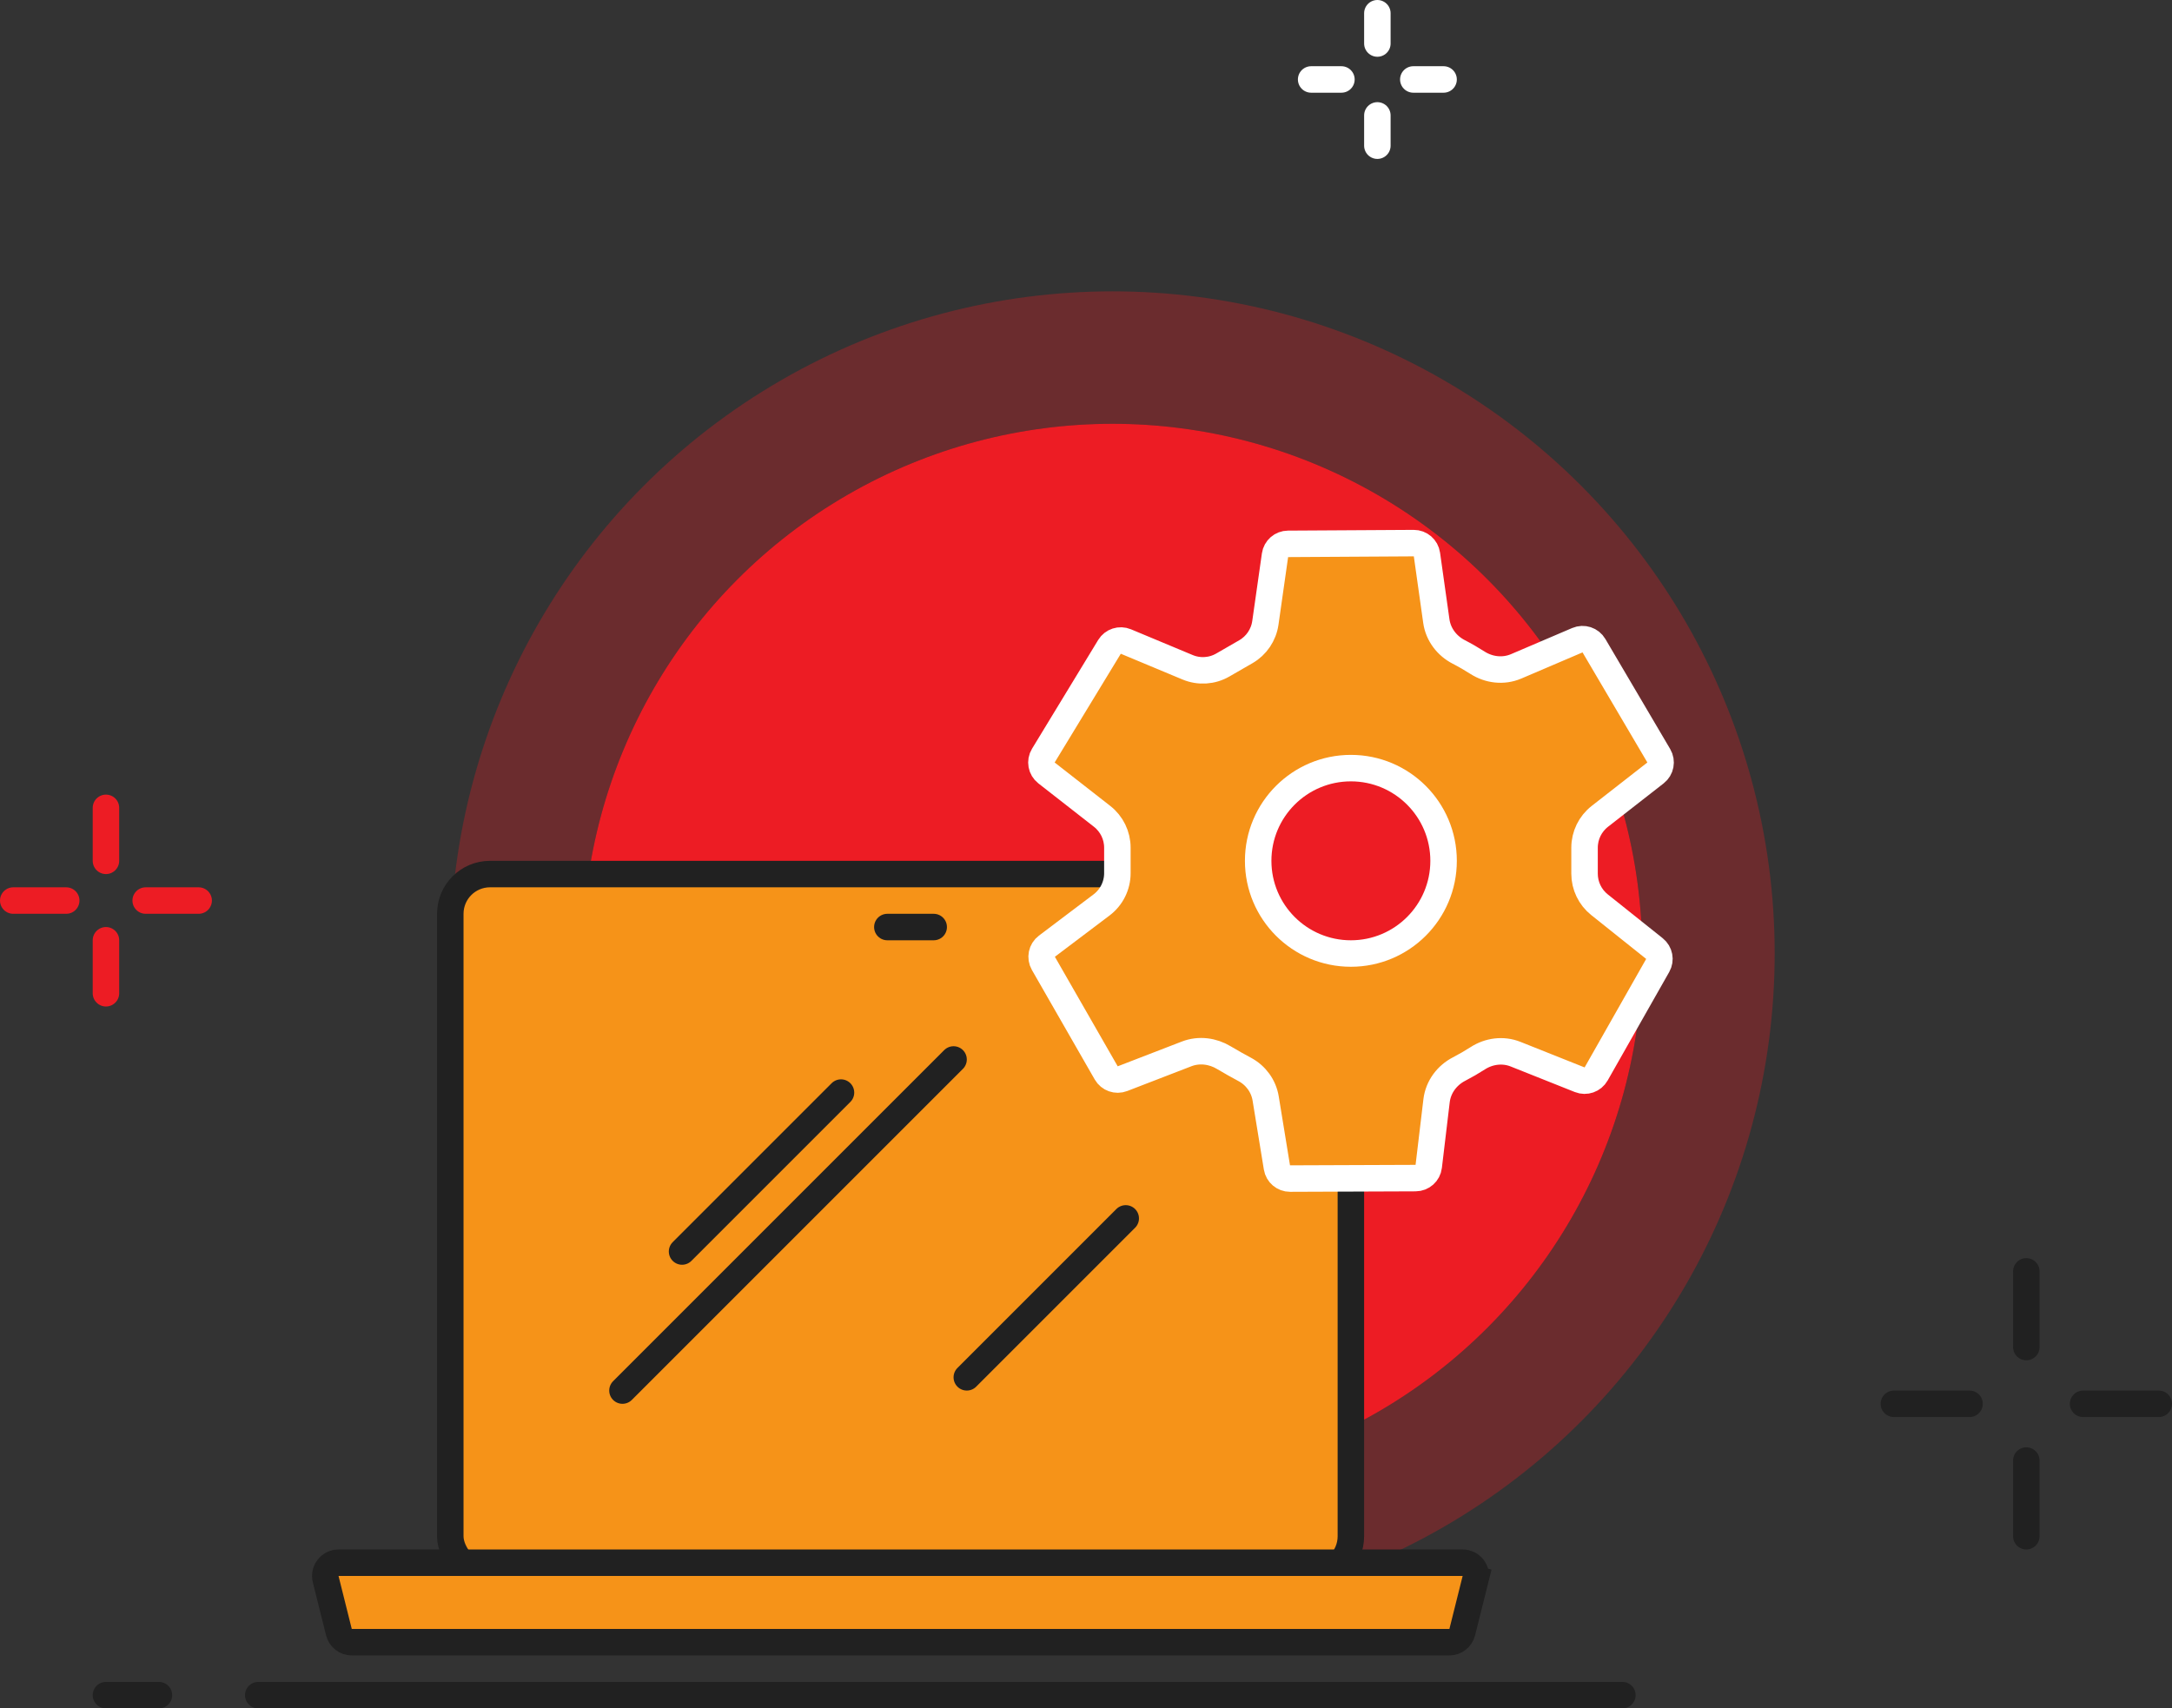 <svg width="164" height="129" viewBox="0 0 164 129" fill="none" xmlns="http://www.w3.org/2000/svg">
<rect x="0" y="0" width="164" height="129" fill="#333333" stroke="none"/>
<circle cx="84" cy="72" r="40" fill="#ED1C24"/>
<circle cx="84" cy="72" r="45" stroke="#ED1C24" stroke-opacity="0.3" stroke-width="10"/>
<path d="M8 61V65" stroke="#ED1C24" stroke-width="2" stroke-linecap="round"/>
<path d="M8 71V75" stroke="#ED1C24" stroke-width="2" stroke-linecap="round"/>
<path d="M11 68L15 68" stroke="#ED1C24" stroke-width="2" stroke-linecap="round"/>
<path d="M1 68L5 68" stroke="#ED1C24" stroke-width="2" stroke-linecap="round"/>
<path d="M104 1V3.286" stroke="white" stroke-width="2" stroke-linecap="round"/>
<path d="M104 8.714V11" stroke="white" stroke-width="2" stroke-linecap="round"/>
<path d="M106.714 6L109 6" stroke="white" stroke-width="2" stroke-linecap="round"/>
<path d="M99 6L101.286 6" stroke="white" stroke-width="2" stroke-linecap="round"/>
<path d="M153 96V101.714" stroke="#212121" stroke-width="2" stroke-linecap="round"/>
<path d="M153 110.286V116" stroke="#212121" stroke-width="2" stroke-linecap="round"/>
<path d="M157.286 106L163 106" stroke="#212121" stroke-width="2" stroke-linecap="round"/>
<path d="M143 106L148.714 106" stroke="#212121" stroke-width="2" stroke-linecap="round"/>
<rect x="34" y="66" width="68" height="53" rx="3" fill="#F69318" stroke="#212121" stroke-width="2"/>
<path d="M24.591 119.243C24.434 118.611 24.911 118 25.562 118H110.438C111.089 118 111.566 118.611 111.409 119.243L112.379 119.485L111.409 119.243L110.409 123.243C110.297 123.688 109.897 124 109.438 124H26.562C26.103 124 25.703 123.688 25.591 123.243L24.591 119.243Z" fill="#F69318" stroke="#212121" stroke-width="2"/>
<path d="M67 70H70.5" stroke="#212121" stroke-width="2" stroke-linecap="round"/>
<path d="M51.5 94.5L63.5 82.5" stroke="#212121" stroke-width="2" stroke-linecap="round"/>
<path d="M73 104L85 92" stroke="#212121" stroke-width="2" stroke-linecap="round"/>
<path d="M47 105L72 80" stroke="#212121" stroke-width="2" stroke-linecap="round"/>
<path d="M19.5 128H122.5" stroke="#212121" stroke-width="2" stroke-linecap="round"/>
<path d="M8 128H12" stroke="#212121" stroke-width="2" stroke-linecap="round"/>
<path d="M119.644 64.008V65.97C119.644 66.882 120.059 67.745 120.772 68.314L124.921 71.626C125.305 71.933 125.409 72.474 125.167 72.901L120.518 81.094C120.271 81.528 119.742 81.714 119.278 81.529L114.437 79.6C113.469 79.214 112.411 79.374 111.588 79.903C111.126 80.2 110.651 80.474 110.164 80.727C109.273 81.188 108.596 82.057 108.469 83.12L107.878 88.075C107.819 88.577 107.394 88.955 106.889 88.957L97.408 88.993C96.916 88.995 96.496 88.64 96.417 88.155L95.566 82.947C95.412 82.001 94.818 81.199 93.992 80.755C93.516 80.5 92.928 80.174 92.403 79.858C91.588 79.367 90.551 79.21 89.595 79.58L84.754 81.449C84.294 81.627 83.773 81.442 83.527 81.014L78.782 72.743C78.532 72.306 78.645 71.751 79.047 71.448L83.177 68.329C83.928 67.763 84.369 66.876 84.369 65.935V64.007C84.369 63.083 83.944 62.211 83.216 61.642L79.018 58.363C78.618 58.051 78.515 57.489 78.779 57.055L83.773 48.844C84.03 48.422 84.557 48.251 85.013 48.441L89.674 50.386C90.538 50.746 91.519 50.683 92.329 50.215L94.073 49.209C94.871 48.748 95.413 47.946 95.543 47.033L96.271 41.925C96.341 41.434 96.759 41.069 97.255 41.066L106.747 41.01C107.247 41.007 107.673 41.375 107.743 41.87L108.452 46.896C108.598 47.932 109.268 48.774 110.14 49.224C110.627 49.475 111.101 49.749 111.563 50.044C112.407 50.584 113.496 50.736 114.479 50.316L119.099 48.342C119.561 48.144 120.098 48.32 120.353 48.754L125.248 57.066C125.503 57.498 125.397 58.053 125.002 58.362L120.798 61.643C120.069 62.212 119.644 63.084 119.644 64.008Z" fill="#F69318" stroke="white" stroke-width="2"/>
<circle cx="102" cy="65" r="7" fill="#ED1C24" stroke="white" stroke-width="2"/>
</svg>

